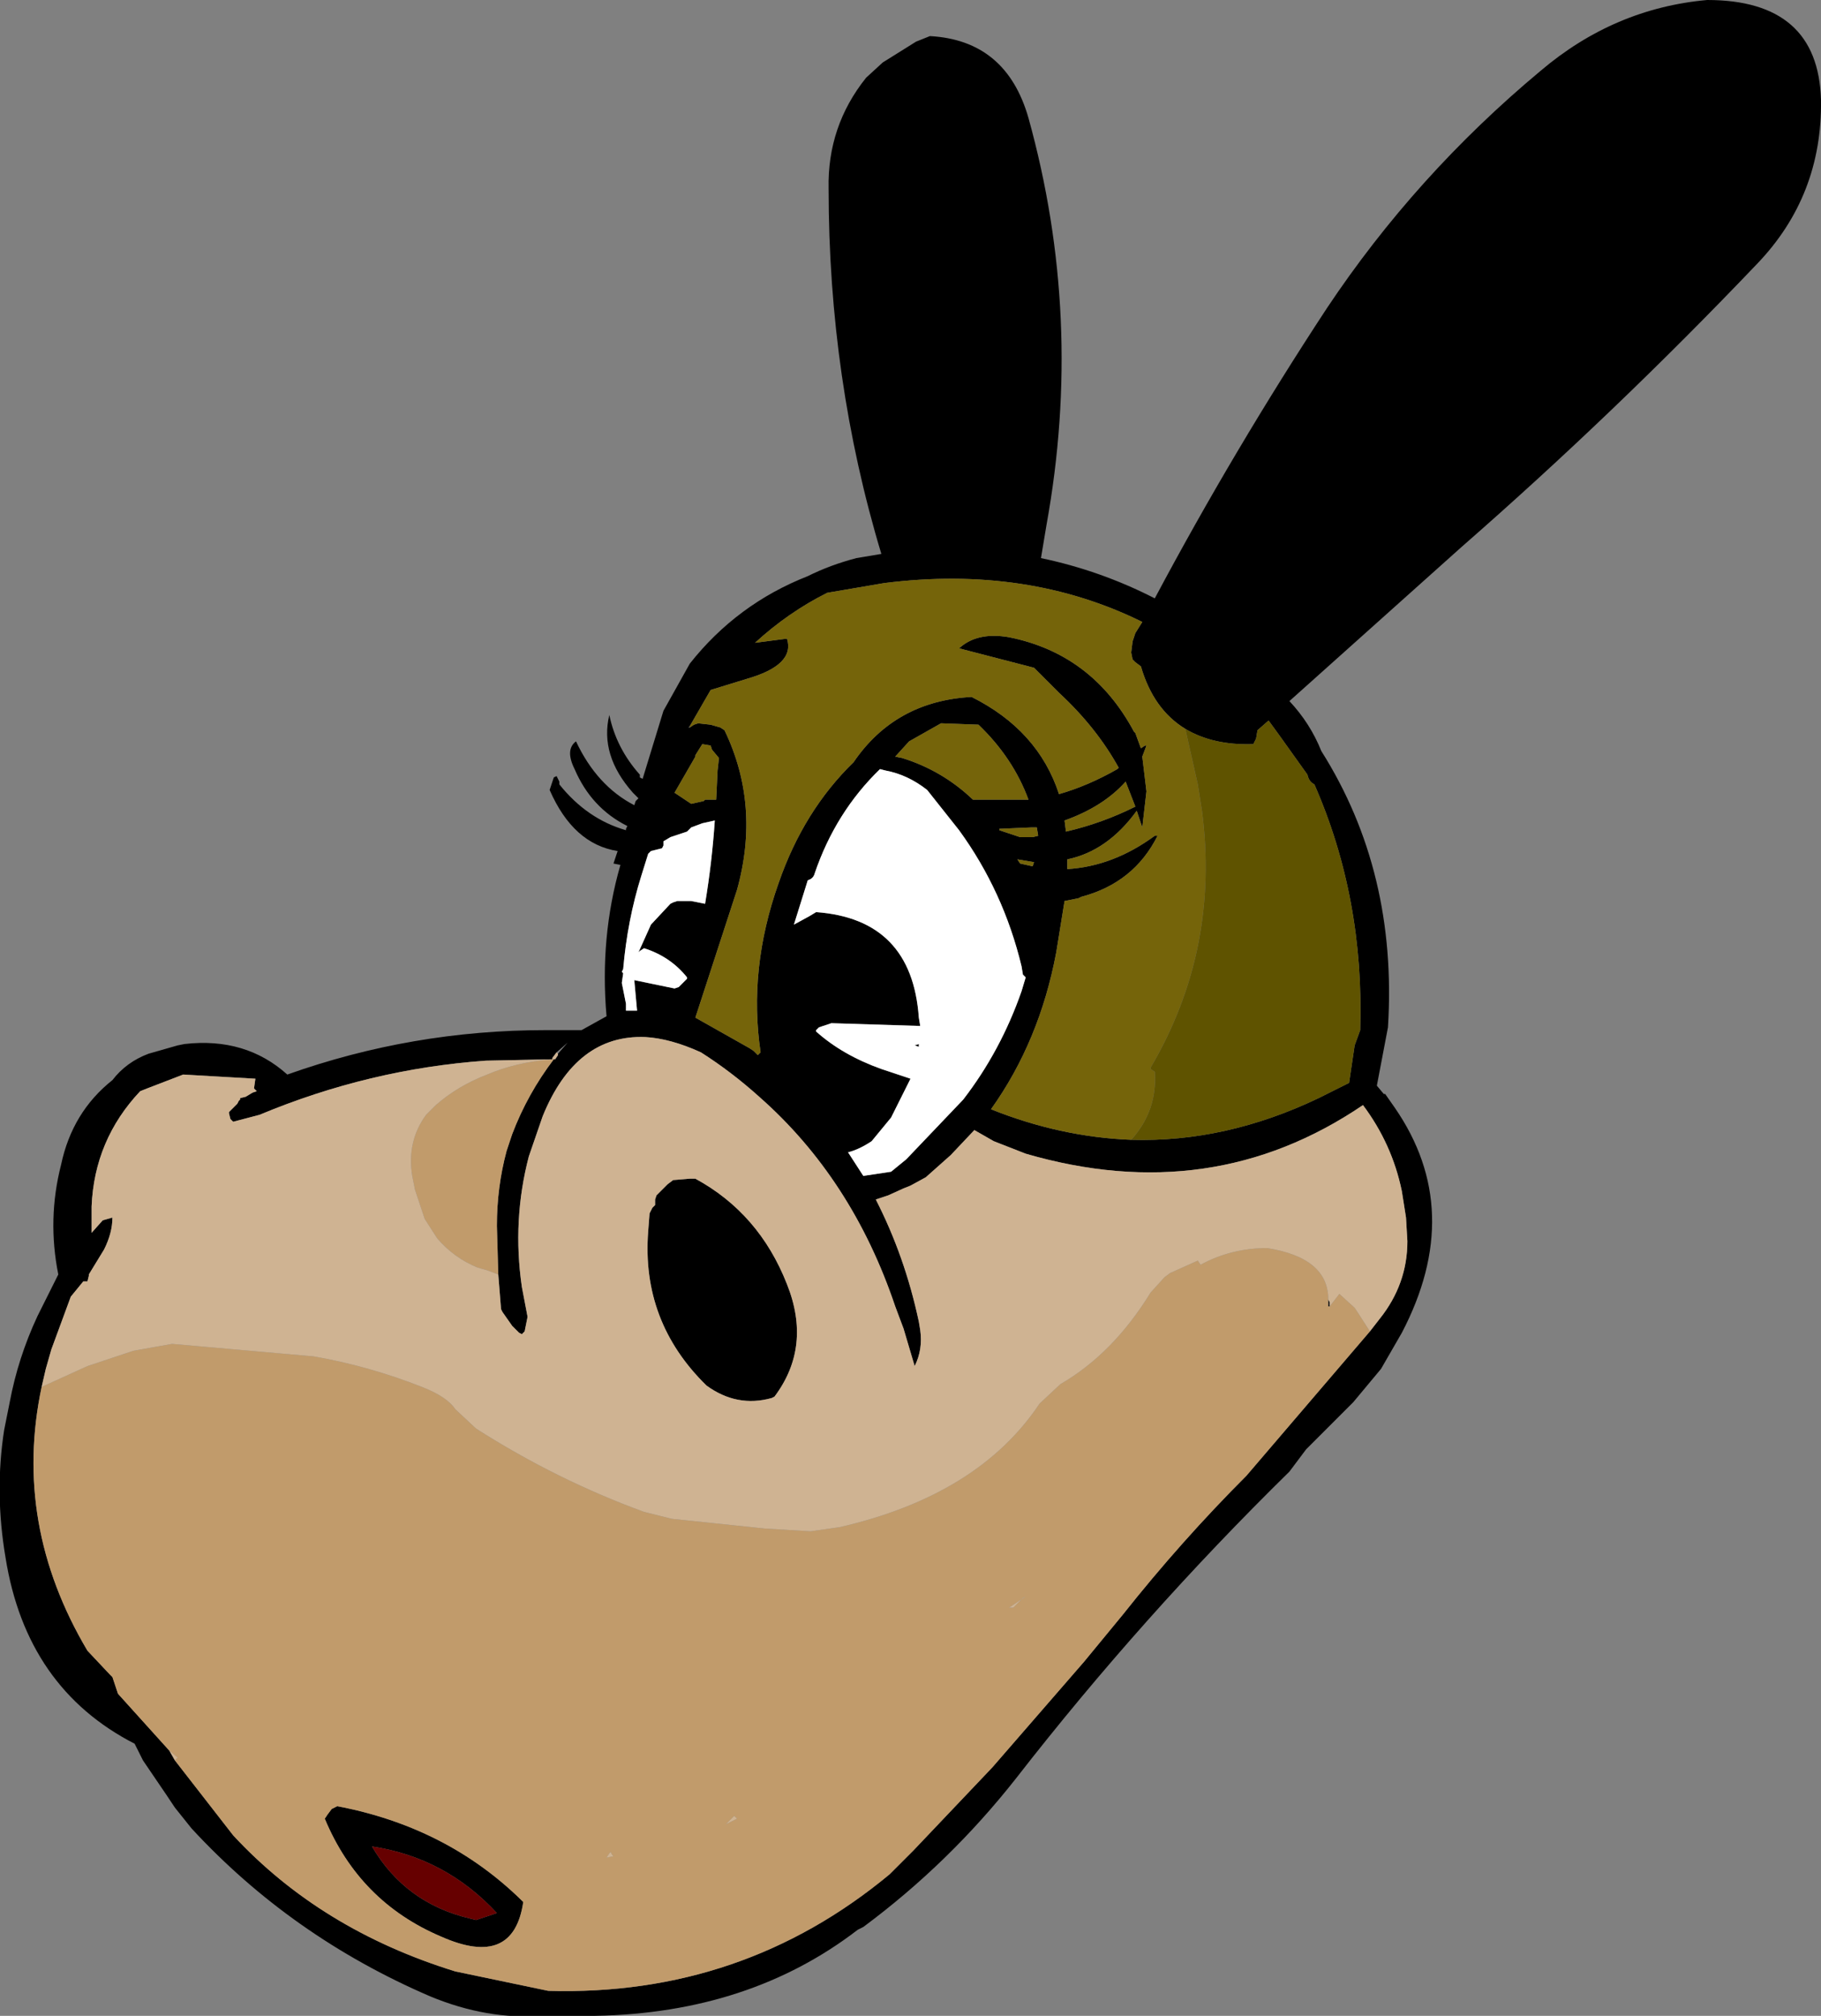 <?xml version="1.0" encoding="UTF-8" standalone="no"?>
<svg xmlns:xlink="http://www.w3.org/1999/xlink" height="72.6px" width="65.6px" xmlns="http://www.w3.org/2000/svg">
  <rect width="100%" height="100%" fill="#808080" stroke="none"/>
  <g transform="matrix(1.0, 0.0, 0.0, 1.0, 32.8, 36.3)">
    <use height="72.6" transform="matrix(1.0, 0.0, 0.0, 1.0, -32.8, -36.3)" width="65.6" xlink:href="#shape0"/>
  </g>
  <defs>
    <g id="shape0" transform="matrix(1.0, 0.0, 0.0, 1.0, 32.8, 36.3)">
      <path d="M30.5 -26.8 Q25.4 -21.45 19.85 -16.6 L13.65 -11.05 Q14.4 -10.25 14.8 -9.25 17.55 -4.9 17.2 0.7 L16.8 2.8 17.05 3.1 17.1 3.1 17.45 3.6 Q20.0 7.3 17.7 11.7 L16.95 13.0 15.95 14.2 14.25 15.9 13.65 16.7 Q8.35 21.9 3.8 27.75 1.4 30.8 -1.7 33.1 L-1.9 33.2 Q-5.8 36.2 -11.35 36.3 L-13.25 36.3 Q-15.25 36.45 -17.3 35.6 -22.3 33.45 -25.9 29.55 L-26.5 28.8 -26.8 28.35 -27.65 27.1 -27.95 26.5 Q-31.85 24.5 -32.6 19.8 -33.0 17.45 -32.65 15.2 L-32.45 14.2 Q-32.15 12.6 -31.45 11.1 L-30.7 9.6 Q-31.1 7.6 -30.6 5.65 -30.2 3.75 -28.75 2.6 -28.25 1.95 -27.45 1.65 L-26.4 1.35 -26.15 1.3 Q-23.95 1.05 -22.45 2.4 -17.95 0.8 -13.15 0.8 L-12.9 0.8 -11.85 0.8 -10.95 0.3 Q-11.2 -2.55 -10.45 -5.15 L-10.7 -5.2 -10.55 -5.65 Q-12.15 -5.9 -13.0 -7.85 L-12.85 -8.3 -12.75 -8.35 -12.65 -8.15 -12.65 -8.05 Q-11.65 -6.8 -10.25 -6.4 L-10.25 -6.45 -10.2 -6.55 Q-11.5 -7.2 -12.1 -8.6 -12.45 -9.3 -12.05 -9.6 -11.3 -8.0 -9.95 -7.3 L-9.9 -7.45 -9.8 -7.55 -10.0 -7.75 Q-11.2 -9.1 -10.85 -10.55 -10.6 -9.35 -9.75 -8.4 L-9.75 -8.3 -9.65 -8.25 -8.9 -10.7 -7.95 -12.4 Q-6.25 -14.55 -3.7 -15.55 -2.9 -15.95 -1.95 -16.2 L-1.05 -16.35 Q-2.95 -22.65 -2.95 -29.5 -3.0 -31.75 -1.6 -33.5 L-1.0 -34.05 0.2 -34.8 0.7 -35.0 Q3.45 -34.85 4.25 -32.05 6.25 -24.85 4.9 -17.4 L4.7 -16.2 Q6.85 -15.75 8.8 -14.75 11.65 -20.1 15.0 -25.2 18.2 -30.0 22.7 -33.75 25.35 -36.0 28.7 -36.3 32.7 -36.3 32.8 -32.7 32.85 -29.25 30.5 -26.8 M-7.95 -10.1 L-7.8 -10.2 -7.65 -10.25 -7.2 -10.2 -6.85 -10.1 -6.7 -10.0 Q-5.4 -7.3 -6.25 -4.25 L-7.75 0.35 -5.8 1.45 -5.65 1.55 -5.5 1.7 -5.4 1.6 Q-5.85 -1.4 -4.75 -4.5 -3.85 -7.1 -2.05 -8.85 -0.55 -11.05 2.2 -11.2 4.6 -10.0 5.35 -7.7 6.4 -8.0 7.45 -8.6 L7.5 -8.65 Q6.7 -10.1 5.35 -11.35 L4.45 -12.25 1.75 -12.95 Q2.4 -13.55 3.55 -13.35 6.55 -12.75 8.05 -9.95 L8.1 -9.9 8.3 -9.35 8.45 -9.45 8.5 -9.45 8.35 -9.05 8.5 -7.8 8.35 -6.5 8.15 -7.1 Q7.1 -5.65 5.65 -5.35 L5.65 -5.0 Q7.3 -5.1 8.8 -6.2 L8.9 -6.2 Q8.05 -4.5 6.15 -4.0 L6.05 -3.95 5.55 -3.85 5.25 -2.0 Q4.65 1.2 2.9 3.65 5.4 4.65 7.95 4.75 11.35 4.85 14.7 3.25 L15.8 2.7 16.0 1.35 16.2 0.8 Q16.35 -3.95 14.55 -8.05 14.35 -8.15 14.3 -8.4 L13.3 -9.8 12.9 -10.35 12.5 -10.0 12.45 -9.7 12.35 -9.5 Q10.9 -9.45 9.9 -10.05 8.75 -10.75 8.3 -12.3 L8.1 -12.45 8.0 -12.55 7.95 -12.8 8.0 -13.2 8.1 -13.5 8.35 -13.9 Q4.2 -15.95 -0.95 -15.3 L-3.0 -14.95 Q-4.4 -14.25 -5.6 -13.15 L-4.45 -13.3 Q-4.15 -12.35 -5.9 -11.85 L-7.2 -11.45 -7.95 -10.15 -8.0 -10.1 -7.95 -10.1 M5.6 -6.35 Q6.9 -6.65 8.1 -7.25 L7.75 -8.15 Q6.95 -7.25 5.55 -6.75 L5.6 -6.35 M1.1 -10.25 L-0.05 -9.6 -0.55 -9.05 -0.3 -9.0 Q1.15 -8.55 2.25 -7.5 L4.0 -7.5 4.25 -7.5 Q3.7 -9.0 2.45 -10.2 L1.1 -10.25 M0.6 -7.85 Q-0.1 -8.4 -0.9 -8.55 L-1.1 -8.6 Q-2.7 -7.05 -3.45 -4.85 -3.5 -4.65 -3.7 -4.6 L-4.2 -3.0 -3.65 -3.3 -3.4 -3.45 Q0.05 -3.2 0.3 0.35 L0.35 0.65 -2.85 0.55 -3.3 0.7 -3.4 0.8 -3.4 0.85 Q-2.45 1.7 -1.05 2.2 L0.0 2.55 -0.7 3.95 -1.4 4.8 Q-1.85 5.1 -2.25 5.2 L-1.7 6.05 -0.7 5.9 -0.15 5.45 1.9 3.3 Q3.25 1.55 4.0 -0.6 L4.15 -1.1 4.05 -1.2 4.0 -1.5 Q3.35 -4.2 1.75 -6.4 L0.6 -7.85 M4.35 -6.5 L3.2 -6.45 3.2 -6.4 3.95 -6.15 4.4 -6.15 4.6 -6.2 4.55 -6.5 4.35 -6.5 M3.95 -5.2 L4.4 -5.1 4.45 -5.25 3.85 -5.35 3.95 -5.2 M15.1 10.75 L15.05 10.75 15.05 10.5 15.1 10.6 15.1 10.65 15.1 10.75 M-31.3 13.65 Q-32.35 18.6 -29.65 23.15 L-28.85 24.0 -28.75 24.1 -28.55 24.7 -26.7 26.75 -26.5 27.1 -24.4 29.8 Q-21.25 33.2 -16.4 34.7 L-13.05 35.4 Q-6.05 35.6 -0.75 31.2 L-0.7 31.15 0.1 30.35 2.95 27.35 6.25 23.55 7.65 21.85 Q9.75 19.2 12.1 16.85 L16.55 11.65 16.9 11.2 Q17.9 9.95 17.9 8.4 L17.85 7.55 17.7 6.6 Q17.35 4.9 16.3 3.5 10.85 7.2 4.15 5.25 L3.0 4.8 2.3 4.4 1.45 5.3 0.55 6.1 0.0 6.4 -0.25 6.5 -0.8 6.75 -1.25 6.9 Q-0.2 8.95 0.3 11.3 L0.35 11.6 Q0.45 12.3 0.15 12.9 L-0.25 11.55 -0.55 10.75 Q-2.1 6.15 -5.45 3.2 -6.45 2.3 -7.55 1.6 -8.65 1.1 -9.55 1.05 -12.05 0.95 -13.25 3.9 L-13.75 5.35 Q-14.35 7.65 -14.0 10.05 L-13.8 11.1 -13.8 11.15 -13.9 11.65 -14.0 11.75 -14.1 11.7 -14.35 11.45 -14.7 10.95 -14.75 10.85 -14.85 9.6 -14.9 7.85 Q-14.9 6.45 -14.55 5.15 L-14.35 4.55 Q-13.8 3.1 -12.85 1.85 L-12.8 1.85 -12.7 1.7 -12.7 1.65 -12.35 1.25 -12.75 1.6 -12.9 1.8 -12.9 1.85 -15.3 1.9 Q-19.5 2.2 -23.45 3.85 L-24.4 4.1 -24.5 4.0 -24.55 3.8 -24.55 3.75 -24.25 3.45 -24.2 3.35 -24.15 3.3 -24.15 3.25 -23.95 3.2 -23.7 3.05 -23.55 3.0 -23.65 2.9 -23.6 2.55 -26.2 2.4 -27.5 2.9 -27.75 3.0 Q-29.4 4.75 -29.5 7.15 L-29.5 7.95 -29.5 8.1 -29.1 7.65 -28.75 7.55 Q-28.75 8.1 -29.05 8.7 L-29.6 9.6 -29.6 9.65 -29.65 9.85 -29.75 9.85 -29.8 9.85 -30.25 10.4 -30.95 12.3 -31.15 13.0 -31.3 13.65 M0.15 1.35 L0.3 1.3 0.3 1.4 0.15 1.35 M-10.4 -1.3 L-10.35 -1.25 -10.4 -0.9 -10.25 -0.15 -10.25 0.1 -9.85 0.1 -9.95 -1.0 -8.5 -0.7 -8.35 -0.75 -8.05 -1.05 -8.05 -1.1 Q-8.65 -1.85 -9.6 -2.15 L-9.75 -2.05 -9.8 -2.0 -9.35 -3.0 -8.65 -3.75 -8.55 -3.8 -8.4 -3.85 -7.95 -3.85 -7.9 -3.85 -7.65 -3.8 -7.4 -3.75 Q-7.15 -5.25 -7.05 -6.75 L-7.5 -6.65 -7.9 -6.5 -8.05 -6.35 -8.65 -6.15 -8.9 -6.0 -8.9 -5.85 -8.95 -5.75 -9.35 -5.65 -9.45 -5.55 -9.7 -4.75 Q-10.2 -3.15 -10.35 -1.4 L-10.4 -1.3 M-7.2 -9.45 L-7.5 -9.5 -7.75 -9.1 -7.75 -9.05 -8.5 -7.75 -7.9 -7.35 -7.45 -7.45 -7.4 -7.5 -7.0 -7.5 -6.95 -8.55 -6.9 -9.0 -7.15 -9.3 -7.2 -9.45 M-7.75 6.15 Q-5.45 7.4 -4.45 9.95 -3.55 12.2 -4.9 14.0 L-5.0 14.05 Q-6.25 14.4 -7.35 13.6 -9.7 11.3 -9.45 8.05 L-9.4 7.4 -9.3 7.2 -9.2 7.1 -9.2 6.9 -9.15 6.75 -8.75 6.35 -8.55 6.2 -7.95 6.15 -7.75 6.15 M-20.65 28.75 Q-16.7 29.5 -14.0 32.15 L-13.95 32.2 Q-14.3 34.6 -16.9 33.45 -19.85 32.2 -21.1 29.2 L-21.0 29.05 -20.85 28.85 -20.65 28.75 M-15.65 32.85 L-14.9 32.6 Q-16.75 30.6 -19.4 30.2 -18.2 32.25 -15.85 32.8 L-15.65 32.85" fill="#000000" fill-rule="evenodd" stroke="none"/>
      <path d="M7.95 4.75 Q5.4 4.65 2.9 3.65 4.65 1.2 5.25 -2.0 L5.55 -3.85 6.05 -3.95 6.15 -4.0 Q8.05 -4.5 8.9 -6.2 L8.8 -6.2 Q7.3 -5.1 5.65 -5.0 L5.65 -5.35 Q7.1 -5.65 8.15 -7.1 L8.35 -6.5 8.5 -7.8 8.35 -9.05 8.5 -9.45 8.45 -9.45 8.3 -9.35 8.1 -9.9 8.05 -9.95 Q6.55 -12.75 3.55 -13.35 2.4 -13.55 1.75 -12.95 L4.45 -12.25 5.35 -11.35 Q6.7 -10.1 7.5 -8.65 L7.45 -8.6 Q6.4 -8.0 5.35 -7.7 4.6 -10.0 2.2 -11.2 -0.55 -11.05 -2.05 -8.85 -3.85 -7.1 -4.75 -4.5 -5.85 -1.4 -5.4 1.6 L-5.5 1.7 -5.65 1.55 -5.8 1.45 -7.75 0.35 -6.25 -4.25 Q-5.4 -7.3 -6.7 -10.0 L-6.85 -10.1 -7.2 -10.2 -7.65 -10.25 -7.8 -10.2 -7.95 -10.1 -7.95 -10.15 -7.2 -11.45 -5.9 -11.85 Q-4.15 -12.35 -4.45 -13.3 L-5.6 -13.15 Q-4.4 -14.25 -3.0 -14.95 L-0.95 -15.3 Q4.2 -15.95 8.35 -13.9 L8.1 -13.5 8.0 -13.2 7.95 -12.8 8.0 -12.55 8.1 -12.45 8.3 -12.3 Q8.75 -10.75 9.9 -10.05 L10.35 -8.05 10.5 -7.1 Q11.15 -2.1 8.65 2.15 L8.65 2.2 8.8 2.3 Q8.9 3.7 7.95 4.75 M1.1 -10.25 L2.45 -10.2 Q3.7 -9.0 4.25 -7.5 L4.0 -7.5 2.25 -7.5 Q1.15 -8.55 -0.3 -9.0 L-0.55 -9.05 -0.05 -9.6 1.1 -10.25 M5.6 -6.35 L5.55 -6.75 Q6.95 -7.25 7.75 -8.15 L8.1 -7.25 Q6.9 -6.65 5.6 -6.35 M3.95 -5.2 L3.85 -5.35 4.45 -5.25 4.4 -5.1 3.95 -5.2 M4.35 -6.5 L4.55 -6.5 4.6 -6.2 4.4 -6.15 3.95 -6.15 3.2 -6.4 3.2 -6.45 4.35 -6.5 M-7.2 -9.45 L-7.15 -9.3 -6.9 -9.0 -6.95 -8.55 -7.0 -7.5 -7.4 -7.5 -7.45 -7.45 -7.9 -7.35 -8.5 -7.75 -7.75 -9.05 -7.75 -9.1 -7.5 -9.5 -7.2 -9.45" fill="#75640a" fill-rule="evenodd" stroke="none"/>
      <path d="M0.6 -7.85 L1.75 -6.4 Q3.35 -4.2 4.0 -1.5 L4.05 -1.2 4.15 -1.1 4.0 -0.6 Q3.25 1.55 1.9 3.3 L-0.15 5.45 -0.7 5.9 -1.7 6.05 -2.25 5.2 Q-1.85 5.1 -1.4 4.8 L-0.7 3.95 0.0 2.55 -1.05 2.2 Q-2.45 1.7 -3.4 0.85 L-3.4 0.8 -3.3 0.7 -2.85 0.55 0.35 0.65 0.3 0.35 Q0.05 -3.2 -3.4 -3.45 L-3.65 -3.3 -4.2 -3.0 -3.7 -4.6 Q-3.5 -4.65 -3.45 -4.85 -2.7 -7.05 -1.1 -8.6 L-0.9 -8.55 Q-0.1 -8.4 0.6 -7.85 M0.15 1.35 L0.3 1.4 0.3 1.3 0.15 1.35 M-10.4 -1.3 L-10.35 -1.4 Q-10.2 -3.15 -9.7 -4.75 L-9.45 -5.55 -9.35 -5.65 -8.95 -5.75 -8.9 -5.85 -8.9 -6.0 -8.65 -6.15 -8.05 -6.35 -7.9 -6.5 -7.5 -6.65 -7.05 -6.75 Q-7.15 -5.25 -7.4 -3.75 L-7.65 -3.8 -7.9 -3.85 -7.95 -3.85 -8.4 -3.85 -8.55 -3.8 -8.65 -3.75 -9.35 -3.0 -9.8 -2.0 -9.75 -2.05 -9.6 -2.15 Q-8.65 -1.85 -8.05 -1.1 L-8.05 -1.05 -8.35 -0.75 -8.5 -0.7 -9.95 -1.0 -9.85 0.1 -10.25 0.1 -10.25 -0.15 -10.4 -0.9 -10.35 -1.25 -10.4 -1.3" fill="#ffffff" fill-rule="evenodd" stroke="none"/>
      <path d="M7.95 4.75 Q8.9 3.7 8.8 2.3 L8.65 2.2 8.65 2.15 Q11.15 -2.1 10.5 -7.1 L10.35 -8.05 9.9 -10.05 Q10.9 -9.45 12.35 -9.5 L12.45 -9.7 12.5 -10.0 12.9 -10.35 13.3 -9.8 14.3 -8.4 Q14.35 -8.15 14.55 -8.05 16.35 -3.95 16.2 0.8 L16.0 1.35 15.8 2.7 14.7 3.25 Q11.35 4.85 7.95 4.75" fill="#5f5300" fill-rule="evenodd" stroke="none"/>
      <path d="M15.05 10.5 L15.05 10.75 15.1 10.75 15.45 10.3 16.0 10.8 16.1 10.95 16.55 11.65 12.1 16.85 Q9.75 19.2 7.65 21.85 L6.25 23.55 2.95 27.35 0.1 30.35 -0.7 31.15 -0.75 31.2 Q-6.05 35.6 -13.05 35.4 L-16.4 34.7 Q-21.25 33.2 -24.4 29.8 L-26.5 27.1 -26.4 27.0 -26.7 26.75 -28.55 24.7 -28.75 24.1 -28.85 24.0 -29.65 23.15 Q-32.35 18.6 -31.3 13.65 L-29.65 12.9 -28.0 12.35 -26.6 12.1 -21.5 12.55 Q-19.5 12.9 -17.6 13.65 -16.7 14.0 -16.4 14.45 L-15.65 15.15 Q-12.75 17.0 -9.6 18.15 L-8.6 18.4 -5.25 18.75 -3.6 18.85 -2.55 18.7 Q2.45 17.55 4.65 14.25 L5.4 13.55 Q7.3 12.45 8.65 10.25 L9.15 9.7 9.35 9.55 10.35 9.1 10.45 9.25 Q11.55 8.65 12.85 8.65 15.05 9.0 15.05 10.5 M4.05 21.25 L4.15 21.2 3.55 21.6 3.7 21.6 4.05 21.25 M-14.85 9.6 L-15.25 9.45 -15.6 9.35 Q-16.45 9.0 -17.05 8.3 L-17.5 7.6 -17.85 6.55 -17.95 6.05 Q-18.15 4.8 -17.45 3.85 L-17.1 3.5 Q-16.3 2.8 -15.25 2.4 -14.2 1.95 -12.9 1.85 L-12.85 1.85 Q-13.8 3.1 -14.35 4.55 L-14.55 5.15 Q-14.9 6.45 -14.9 7.85 L-14.85 9.6 M-20.65 28.75 L-20.85 28.85 -21.0 29.05 -21.1 29.2 Q-19.85 32.2 -16.9 33.45 -14.3 34.6 -13.95 32.2 L-14.0 32.15 Q-16.7 29.5 -20.65 28.75 M-6.3 29.15 L-6.35 29.1 -6.65 29.4 -6.25 29.2 -6.3 29.15 M-10.75 30.5 L-10.8 30.4 -10.85 30.45 -10.95 30.6 -10.7 30.55 -10.75 30.5" fill="#c19b6b" fill-rule="evenodd" stroke="none"/>
      <path d="M15.05 10.5 Q15.05 9.0 12.85 8.65 11.55 8.65 10.45 9.25 L10.35 9.1 9.35 9.55 9.15 9.7 8.65 10.25 Q7.3 12.45 5.4 13.55 L4.65 14.25 Q2.45 17.55 -2.55 18.7 L-3.6 18.85 -5.25 18.75 -8.6 18.4 -9.6 18.15 Q-12.75 17.0 -15.65 15.15 L-16.4 14.45 Q-16.7 14.0 -17.6 13.65 -19.5 12.9 -21.5 12.55 L-26.6 12.1 -28.0 12.35 -29.65 12.9 -31.3 13.65 -31.15 13.0 -30.95 12.3 -30.25 10.4 -29.8 9.85 -29.75 9.85 -29.65 9.85 -29.6 9.65 -29.6 9.6 -29.05 8.7 Q-28.75 8.1 -28.75 7.55 L-29.1 7.65 -29.5 8.1 -29.5 7.95 -29.5 7.15 Q-29.4 4.75 -27.75 3.0 L-27.5 2.9 -26.2 2.4 -23.6 2.55 -23.65 2.9 -23.55 3.0 -23.7 3.05 -23.95 3.2 -24.15 3.25 -24.15 3.3 -24.2 3.35 -24.25 3.45 -24.55 3.75 -24.55 3.8 -24.5 4.0 -24.4 4.1 -23.45 3.85 Q-19.5 2.2 -15.3 1.9 L-12.9 1.85 -12.9 1.8 -12.75 1.6 -12.7 1.65 -12.7 1.7 -12.8 1.85 -12.85 1.85 -12.9 1.85 Q-14.2 1.95 -15.25 2.4 -16.3 2.8 -17.1 3.5 L-17.45 3.85 Q-18.15 4.8 -17.95 6.05 L-17.85 6.55 -17.5 7.6 -17.05 8.3 Q-16.45 9.0 -15.6 9.35 L-15.25 9.45 -14.85 9.6 -14.75 10.85 -14.7 10.95 -14.35 11.45 -14.1 11.7 -14.0 11.75 -13.9 11.65 -13.8 11.15 -13.8 11.1 -14.0 10.05 Q-14.35 7.65 -13.75 5.35 L-13.25 3.9 Q-12.05 0.95 -9.55 1.05 -8.65 1.1 -7.55 1.6 -6.45 2.3 -5.45 3.2 -2.1 6.15 -0.55 10.75 L-0.25 11.55 0.15 12.9 Q0.45 12.3 0.35 11.6 L0.3 11.3 Q-0.2 8.95 -1.25 6.9 L-0.8 6.75 -0.25 6.5 0.0 6.4 0.55 6.1 1.45 5.3 2.3 4.4 3.0 4.8 4.15 5.25 Q10.85 7.2 16.3 3.5 17.35 4.9 17.7 6.6 L17.85 7.55 17.9 8.4 Q17.9 9.95 16.9 11.2 L16.55 11.65 16.1 10.95 16.0 10.8 15.45 10.3 15.1 10.75 15.1 10.65 15.1 10.6 15.05 10.5 M-26.7 26.75 L-26.4 27.0 -26.5 27.1 -26.7 26.75 M4.05 21.25 L3.7 21.6 3.55 21.6 4.15 21.2 4.05 21.25 M-7.75 6.15 L-7.95 6.15 -8.55 6.2 -8.75 6.35 -9.15 6.75 -9.2 6.9 -9.2 7.1 -9.3 7.2 -9.4 7.4 -9.45 8.05 Q-9.7 11.3 -7.35 13.6 -6.25 14.4 -5.0 14.05 L-4.9 14.0 Q-3.55 12.2 -4.45 9.95 -5.45 7.4 -7.75 6.15 M-10.75 30.5 L-10.7 30.55 -10.95 30.6 -10.85 30.45 -10.8 30.4 -10.75 30.5 M-6.3 29.15 L-6.25 29.2 -6.65 29.4 -6.35 29.1 -6.3 29.15" fill="#cfb392" fill-rule="evenodd" stroke="none"/>
      <path d="M-15.65 32.85 L-15.85 32.8 Q-18.2 32.25 -19.4 30.2 -16.75 30.6 -14.9 32.6 L-15.65 32.85" fill="#660000" fill-rule="evenodd" stroke="none"/>
    </g>
  </defs>
</svg>

